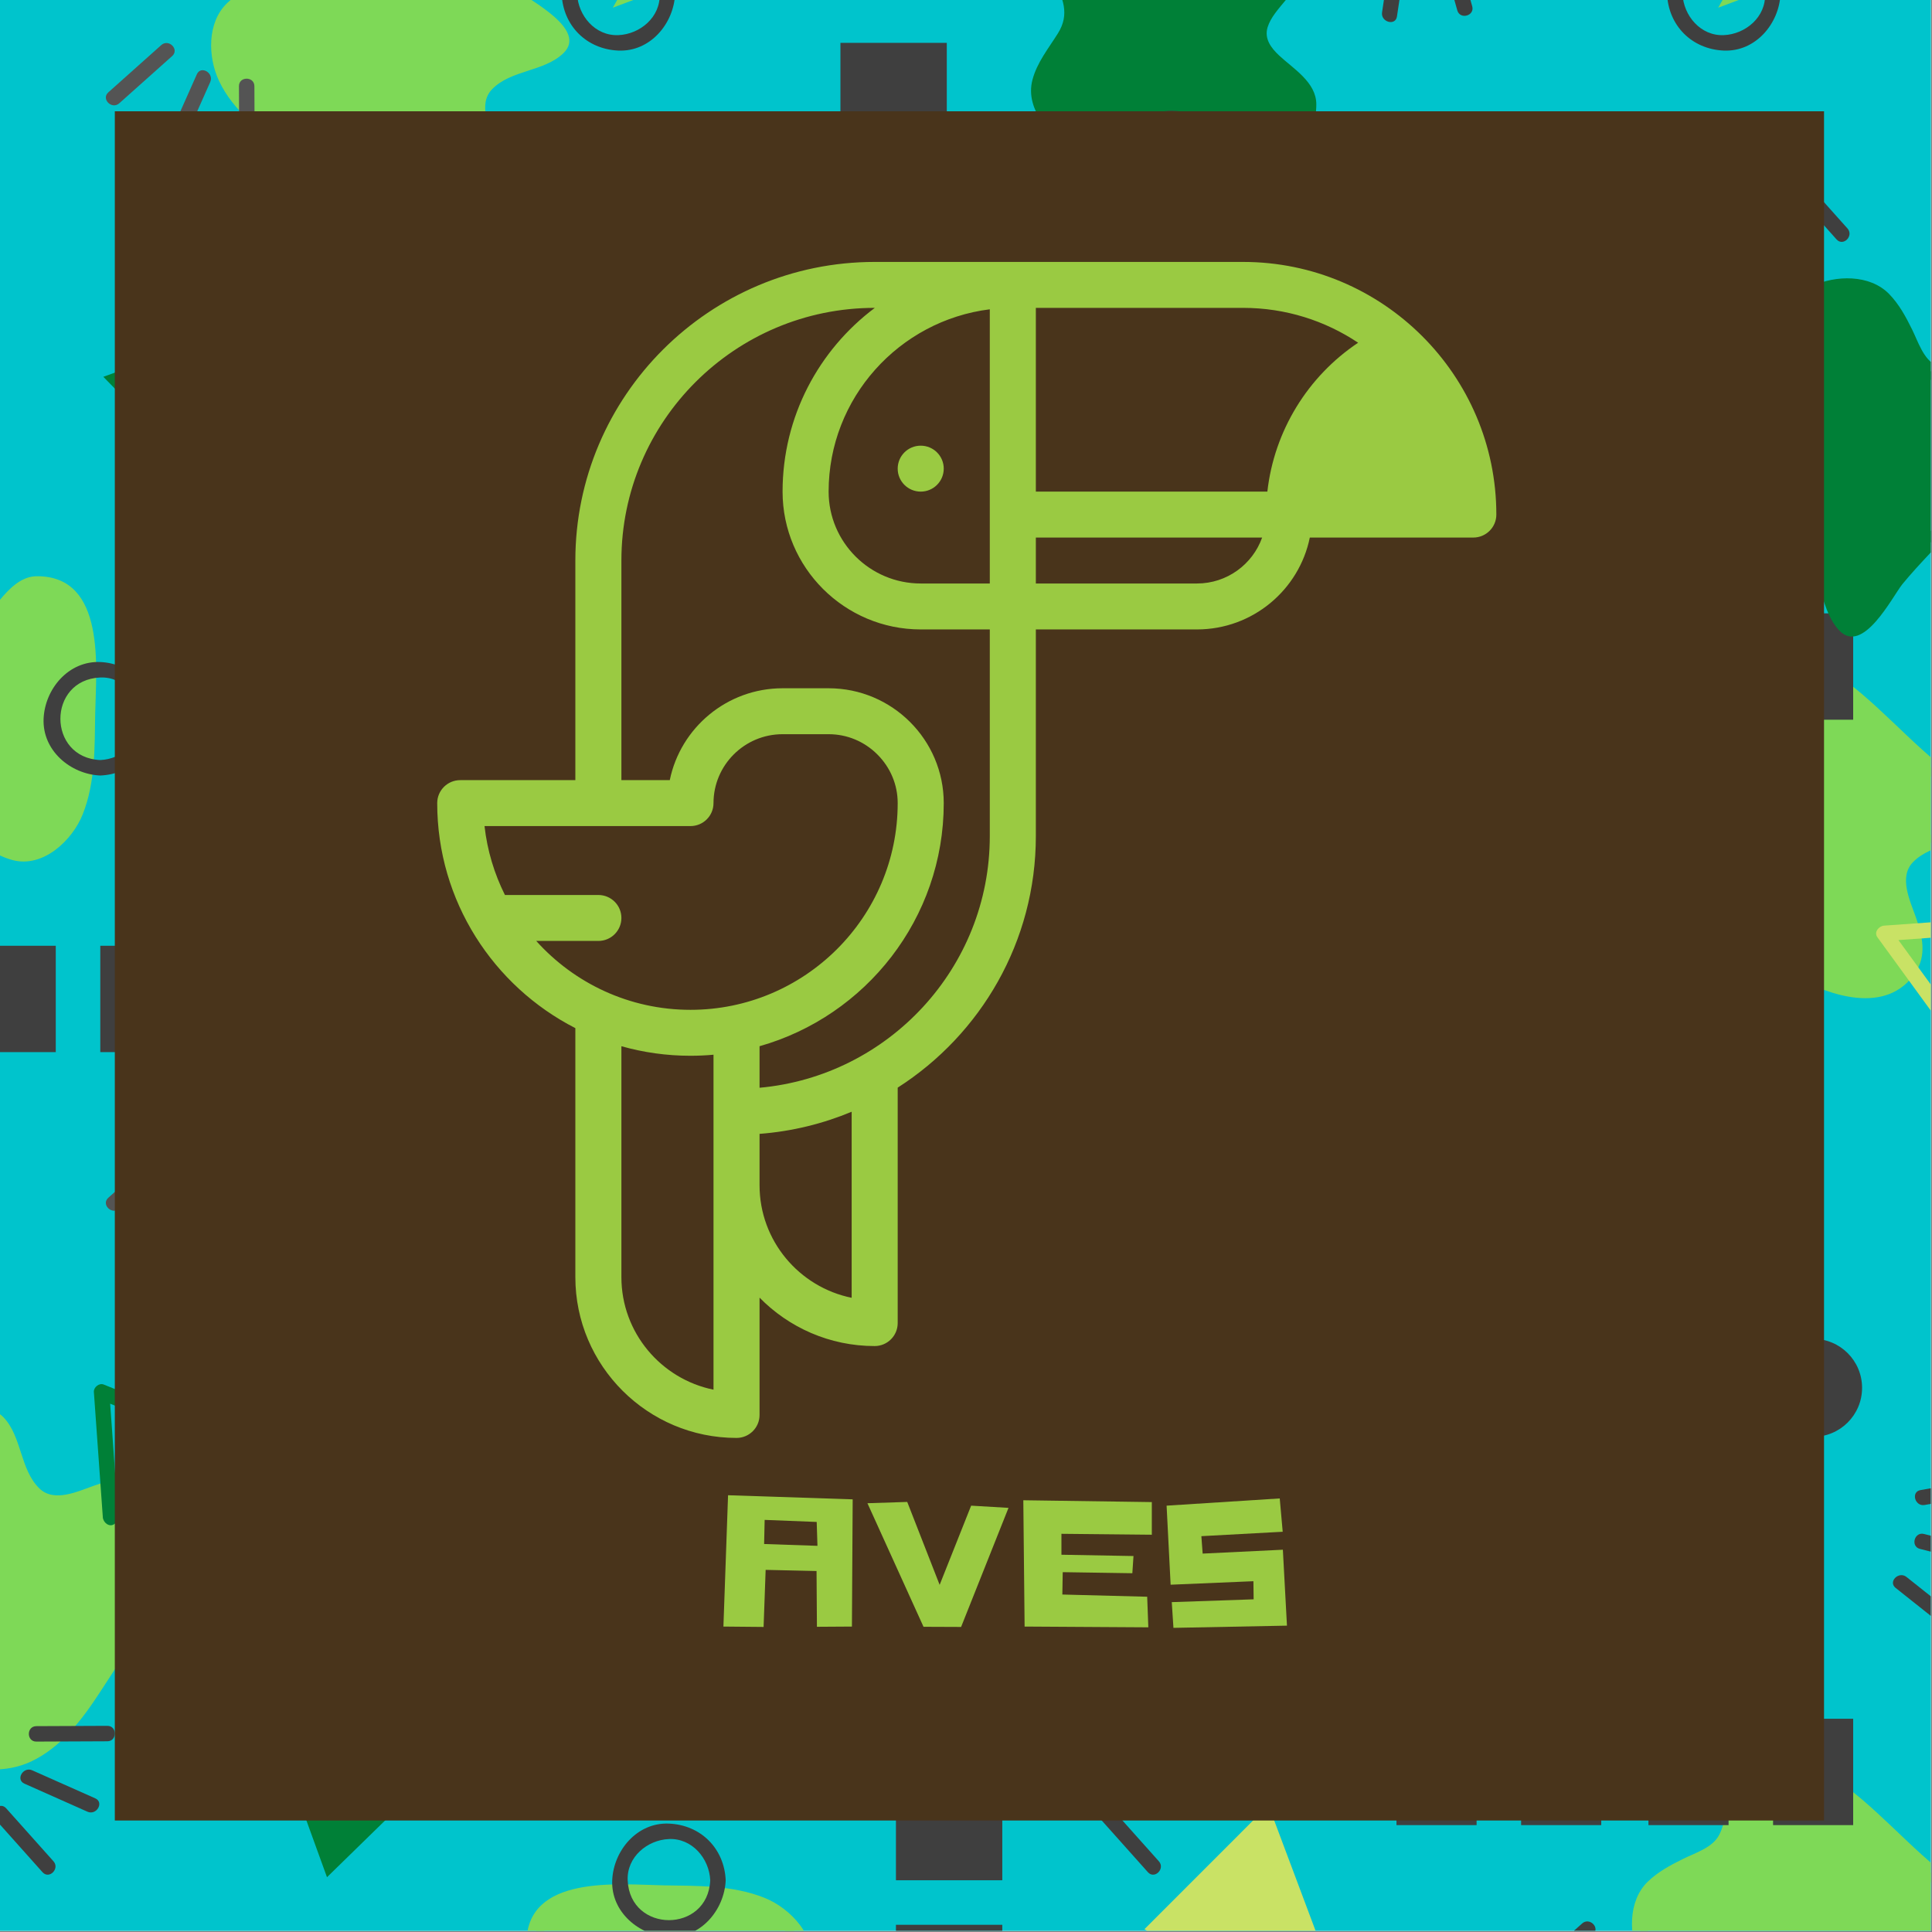 <svg xmlns="http://www.w3.org/2000/svg" xmlns:xlink="http://www.w3.org/1999/xlink" width="529" zoomAndPan="magnify" viewBox="0 0 396.75 396.75" height="529" preserveAspectRatio="xMidYMid meet" version="1.0"><rect x="0" y="0" width="396.75" height="396.75" fill="#808080" stroke="none"/><defs><g/><clipPath id="id1"><path d="M 0 0 L 396.5 0 L 396.5 396.5 L 0 396.5 Z M 0 0 " clip-rule="nonzero"/></clipPath><clipPath id="id2"><path d="M 19 284.234 L 47 284.234 L 47 314 L 19 314 Z M 19 284.234 " clip-rule="nonzero"/></clipPath><clipPath id="id3"><path d="M 109 388 L 166 388 L 166 396.5 L 109 396.5 Z M 109 388 " clip-rule="nonzero"/></clipPath><clipPath id="id4"><path d="M 108 386 L 167 386 L 167 396.5 L 108 396.5 Z M 108 386 " clip-rule="nonzero"/></clipPath><clipPath id="id5"><path d="M 183 395 L 206 395 L 206 396.5 L 183 396.5 Z M 183 395 " clip-rule="nonzero"/></clipPath><clipPath id="id6"><path d="M 125 374 L 150 374 L 150 396.5 L 125 396.5 Z M 125 374 " clip-rule="nonzero"/></clipPath><clipPath id="id7"><path d="M 246 284.234 L 273.777 284.234 L 273.777 314 L 246 314 Z M 246 284.234 " clip-rule="nonzero"/></clipPath><clipPath id="id8"><path d="M 336 134 L 396.5 134 L 396.5 204 L 336 204 Z M 336 134 " clip-rule="nonzero"/></clipPath><clipPath id="id9"><path d="M 335 133 L 396.5 133 L 396.5 205 L 335 205 Z M 335 133 " clip-rule="nonzero"/></clipPath><clipPath id="id10"><path d="M 235.012 143 L 280 143 L 280 195 L 235.012 195 Z M 235.012 143 " clip-rule="nonzero"/></clipPath><clipPath id="id11"><path d="M 385 188 L 396.5 188 L 396.5 216 L 385 216 Z M 385 188 " clip-rule="nonzero"/></clipPath><clipPath id="id12"><path d="M 364 125.496 L 381 125.496 L 381 148 L 364 148 Z M 364 125.496 " clip-rule="nonzero"/></clipPath><clipPath id="id13"><path d="M 338 125.496 L 355 125.496 L 355 148 L 338 148 Z M 338 125.496 " clip-rule="nonzero"/></clipPath><clipPath id="id14"><path d="M 312 125.496 L 329 125.496 L 329 148 L 312 148 Z M 312 125.496 " clip-rule="nonzero"/></clipPath><clipPath id="id15"><path d="M 286 125.496 L 304 125.496 L 304 148 L 286 148 Z M 286 125.496 " clip-rule="nonzero"/></clipPath><clipPath id="id16"><path d="M 336 361 L 396.5 361 L 396.5 396.5 L 336 396.5 Z M 336 361 " clip-rule="nonzero"/></clipPath><clipPath id="id17"><path d="M 335 360 L 396.5 360 L 396.5 396.5 L 335 396.5 Z M 335 360 " clip-rule="nonzero"/></clipPath><clipPath id="id18"><path d="M 393 314 L 396.5 314 L 396.5 322 L 393 322 Z M 393 314 " clip-rule="nonzero"/></clipPath><clipPath id="id19"><path d="M 393 303 L 396.5 303 L 396.5 310 L 393 310 Z M 393 303 " clip-rule="nonzero"/></clipPath><clipPath id="id20"><path d="M 388 323 L 396.5 323 L 396.5 336 L 388 336 Z M 388 323 " clip-rule="nonzero"/></clipPath><clipPath id="id21"><path d="M 313 394 L 328 394 L 328 396.5 L 313 396.5 Z M 313 394 " clip-rule="nonzero"/></clipPath><clipPath id="id22"><path d="M 235.012 256 L 252 256 L 252 279 L 235.012 279 Z M 235.012 256 " clip-rule="nonzero"/></clipPath><clipPath id="id23"><path d="M 235.012 370 L 280 370 L 280 396.5 L 235.012 396.5 Z M 235.012 370 " clip-rule="nonzero"/></clipPath><clipPath id="id24"><path d="M 93 29 L 122.484 29 L 122.484 57 L 93 57 Z M 93 29 " clip-rule="nonzero"/></clipPath><clipPath id="id25"><path d="M 93 256 L 122.484 256 L 122.484 284 L 93 284 Z M 93 256 " clip-rule="nonzero"/></clipPath><clipPath id="id26"><path d="M 343 58 L 396.5 58 L 396.5 130 L 343 130 Z M 343 58 " clip-rule="nonzero"/></clipPath><clipPath id="id27"><path d="M 342 57 L 396.5 57 L 396.5 131 L 342 131 Z M 342 57 " clip-rule="nonzero"/></clipPath><clipPath id="id28"><path d="M 352 0 L 396.5 0 L 396.5 2 L 352 2 Z M 352 0 " clip-rule="nonzero"/></clipPath><clipPath id="id29"><path d="M 332 107 L 360 107 L 360 136.285 L 332 136.285 Z M 332 107 " clip-rule="nonzero"/></clipPath><clipPath id="id30"><path d="M 105 107 L 133 107 L 133 136.285 L 105 136.285 Z M 105 107 " clip-rule="nonzero"/></clipPath><clipPath id="id31"><path d="M 23.578 22.855 L 374.578 22.855 L 374.578 373.855 L 23.578 373.855 Z M 23.578 22.855 " clip-rule="nonzero"/></clipPath><clipPath id="id32"><path d="M 89.816 53.789 L 307.285 53.789 L 307.285 295.289 L 89.816 295.289 Z M 89.816 53.789 " clip-rule="nonzero"/></clipPath></defs><g clip-path="url(#id1)"><path fill="#ffffff" d="M 0 0 L 396.75 0 L 396.75 404.25 L 0 404.25 Z M 0 0 " fill-opacity="1" fill-rule="nonzero"/><path fill="#00c4cc" d="M 0 0 L 396.75 0 L 396.75 396.75 L 0 396.75 Z M 0 0 " fill-opacity="1" fill-rule="nonzero"/><path fill="#ffffff" d="M 0 0 L 396.75 0 L 396.75 396.75 L 0 396.75 Z M 0 0 " fill-opacity="1" fill-rule="nonzero"/><path fill="#00c4cc" d="M 0 0 L 396.75 0 L 396.75 396.75 L 0 396.75 Z M 0 0 " fill-opacity="1" fill-rule="nonzero"/></g><path fill="#7ed957" d="M -11.098 301.641 C -17.098 309.039 -39.445 328.137 -33.059 338.664 C -30.793 343.023 -27.586 341.73 -23.547 342.406 C -18.102 343.645 -16.406 344.422 -13.98 349.809 C -10.125 357.59 -7.918 363.27 2.539 361.359 C 12.695 359.227 19.324 346.387 24.336 338.258 C 28.992 331.23 38.047 318.789 33.012 310.148 C 26.836 299.324 18.27 309.852 10.188 308.508 C 1.082 307.324 2.832 281.883 -6.574 295.422 C -7.004 296.016 -7.219 296.309 -7.434 296.609 C -7.434 296.609 -9.258 299.371 -11.098 301.641 " fill-opacity="1" fill-rule="nonzero"/><path fill="#7ed957" d="M -12.223 300.523 C -19.379 309.211 -28.473 316.402 -33.637 326.621 C -35.664 330.633 -36.738 335.348 -34.43 339.461 C -31.117 345.355 -24.355 342.734 -19.129 345.473 C -16.535 346.828 -15.477 350.355 -14.27 352.805 C -12.977 355.43 -11.598 358.012 -9.543 360.129 C -5.555 364.23 1.492 364.027 6.355 361.754 C 12.605 358.816 16.887 353.09 20.566 347.453 C 24.285 341.758 28.062 335.941 31.445 330.047 C 35.559 322.859 39.504 311.031 30.848 305.215 C 27.203 302.766 23.242 303.715 19.367 305.074 C 16.02 306.246 11.125 308.613 8.094 305.664 C 4.082 301.773 4.535 295.035 0.703 291.031 C -4.133 285.984 -10.121 297.863 -12.223 300.523 C -13.473 302.109 -11.246 304.367 -9.977 302.766 C -9.02 301.555 -3.098 291.648 -1.332 293.492 C 1.117 296.047 1.777 300.938 3.281 304.086 C 5.145 307.988 7.957 310.332 12.402 310.191 C 18.801 309.988 26.137 303.098 31.07 310.023 C 35.824 316.691 30.516 325.633 26.879 331.5 C 23.293 337.285 19.742 343.203 15.848 348.777 C 11.508 354.984 5.27 361.168 -2.977 360.027 C -9.445 359.125 -11.266 350.887 -14.086 346.172 C -16.668 341.859 -21.93 340.777 -26.598 340.555 C -33.742 340.215 -33.207 333.078 -30.895 328.223 C -26.113 318.188 -16.91 311.18 -9.977 302.766 C -8.688 301.199 -10.918 298.941 -12.223 300.523 " fill-opacity="1" fill-rule="nonzero"/><path fill="#3f3f3f" d="M 19.566 369.305 C 15.25 367.391 10.93 365.469 6.617 363.547 C 4.766 362.723 3.148 365.457 5.016 366.285 C 9.328 368.203 13.648 370.125 17.961 372.047 C 19.816 372.871 21.43 370.137 19.566 369.305 " fill-opacity="1" fill-rule="nonzero"/><path fill="#3f3f3f" d="M 22.043 354.414 C 17.184 354.438 12.324 354.457 7.465 354.477 C 5.414 354.488 5.414 357.66 7.465 357.648 C 12.324 357.629 17.184 357.609 22.043 357.586 C 24.086 357.578 24.086 354.406 22.043 354.414 " fill-opacity="1" fill-rule="nonzero"/><path fill="#3f3f3f" d="M 10.98 382.227 C 7.742 378.605 4.508 374.977 1.273 371.355 C -0.094 369.824 -2.332 372.078 -0.973 373.602 C 2.262 377.223 5.5 380.844 8.734 384.473 C 10.098 386 12.336 383.746 10.98 382.227 " fill-opacity="1" fill-rule="nonzero"/><g clip-path="url(#id2)"><path fill="#008037" d="M 45.242 293.961 C 37.258 290.75 29.273 287.535 21.289 284.32 C 20.359 283.949 19.207 284.895 19.277 285.852 C 19.891 294.43 20.508 303.008 21.117 311.59 C 21.191 312.668 22.457 313.727 23.504 312.961 C 30.879 307.594 38.25 302.227 45.625 296.859 C 47.254 295.668 45.68 292.918 44.02 294.121 C 36.648 299.488 29.281 304.855 21.902 310.223 C 22.695 310.676 23.496 311.133 24.289 311.59 C 23.68 303.008 23.066 294.43 22.449 285.852 C 21.785 286.359 21.109 286.867 20.441 287.379 C 28.43 290.594 36.414 293.805 44.398 297.02 C 46.297 297.785 47.117 294.715 45.242 293.961 " fill-opacity="1" fill-rule="nonzero"/></g><g clip-path="url(#id3)"><path fill="#7ed957" d="M 123.688 430.465 C 131.711 431.711 155.336 439.98 160.363 430.777 C 162.609 427.25 160.281 425.441 159.047 422.184 C 157.633 417.648 157.48 416.07 160.414 411.977 C 164.496 405.812 167.738 401.762 161.855 394.887 C 155.938 388.328 143.645 388.941 135.504 388.734 C 128.34 388.312 115.301 386.977 111.086 394.379 C 105.75 403.547 117.172 405.352 119.645 411.871 C 122.664 419.074 103.172 428.672 117.172 429.793 C 117.789 429.863 118.102 429.891 118.41 429.926 C 118.41 429.926 121.23 430.078 123.688 430.465 " fill-opacity="1" fill-rule="nonzero"/></g><g clip-path="url(#id4)"><path fill="#7ed957" d="M 123.266 431.996 C 133.766 433.727 145.078 438.77 155.812 435.934 C 160.586 434.664 164.48 429.703 162.059 424.801 C 160.141 420.902 158.691 417.621 161.16 413.676 C 163.105 410.57 165.445 407.727 166.398 404.121 C 168.051 397.867 162.363 391.871 157 389.734 C 150.441 387.117 143.203 387.285 136.262 387.168 C 127.043 387 108.102 384.863 108.102 399.09 C 108.102 403.625 112.82 406.398 115.734 409.109 C 117.41 410.684 118.816 412.555 118.113 414.902 C 117.496 416.938 115.82 418.75 114.508 420.355 C 112.809 422.426 109.441 425.613 110.77 428.594 C 112.445 432.375 120.012 431.531 123.266 431.996 C 125.266 432.273 126.129 429.223 124.113 428.938 C 121.254 428.531 118.336 428.488 115.492 427.992 C 113.074 427.566 113.586 426.77 114.773 425.07 C 117.137 421.699 120.844 418.719 121.465 414.426 C 122.168 409.617 117.352 406.359 114.223 403.605 C 112.133 401.773 110.781 399.852 111.594 397.004 C 112.66 393.301 116.113 391.535 119.559 390.668 C 125.73 389.113 132.363 390.285 138.629 390.375 C 145.789 390.469 154.555 390.281 160.18 395.43 C 168.387 402.945 158.242 408.75 156.617 416.152 C 155.988 419 157.27 422.285 158.504 424.789 C 159.621 427.055 160.16 428.754 158.352 430.91 C 157.488 431.945 156.211 432.484 154.969 432.871 C 149.75 434.5 143.477 433.125 138.285 432.082 C 133.543 431.137 128.887 429.723 124.113 428.938 C 122.113 428.609 121.254 431.664 123.266 431.996 " fill-opacity="1" fill-rule="nonzero"/></g><path fill="#7ed957" d="M 215.902 301.641 C 209.906 309.039 187.562 328.137 193.945 338.664 C 196.207 343.023 199.418 341.73 203.457 342.406 C 208.902 343.645 210.598 344.422 213.02 349.809 C 216.875 357.59 219.082 363.27 229.539 361.359 C 239.699 359.227 246.32 346.387 251.336 338.258 C 256 331.23 265.051 318.789 260.012 310.148 C 253.844 299.324 245.273 309.852 237.191 308.508 C 228.082 307.324 229.836 281.883 220.43 295.422 C 219.996 296.016 219.781 296.309 219.566 296.609 C 219.566 296.609 217.742 299.371 215.902 301.641 " fill-opacity="1" fill-rule="nonzero"/><path fill="#7ed957" d="M 214.781 300.523 C 207.625 309.211 198.531 316.402 193.371 326.621 C 191.34 330.633 190.266 335.348 192.574 339.461 C 195.883 345.355 202.648 342.734 207.875 345.473 C 210.469 346.828 211.523 350.355 212.734 352.805 C 214.031 355.43 215.406 358.012 217.457 360.129 C 221.449 364.23 228.496 364.027 233.352 361.754 C 239.605 358.816 243.883 353.09 247.566 347.453 C 251.285 341.758 255.066 335.941 258.445 330.047 C 262.562 322.859 266.504 311.031 257.855 305.215 C 254.211 302.766 250.242 303.715 246.371 305.074 C 243.02 306.246 238.125 308.613 235.098 305.664 C 231.078 301.773 231.543 295.035 227.703 291.031 C 222.867 285.984 216.879 297.863 214.781 300.523 C 213.527 302.109 215.758 304.367 217.027 302.766 C 217.984 301.555 223.906 291.648 225.672 293.492 C 228.117 296.047 228.781 300.938 230.281 304.086 C 232.145 307.988 234.965 310.332 239.406 310.191 C 245.801 309.988 253.137 303.098 258.074 310.023 C 262.824 316.691 257.516 325.633 253.879 331.5 C 250.301 337.285 246.746 343.203 242.848 348.777 C 238.512 354.984 232.273 361.168 224.027 360.027 C 217.555 359.125 215.738 350.887 212.914 346.172 C 210.336 341.859 205.074 340.777 200.402 340.555 C 193.262 340.215 193.793 333.078 196.105 328.223 C 200.887 318.188 210.094 311.18 217.027 302.766 C 218.316 301.199 216.082 298.941 214.781 300.523 " fill-opacity="1" fill-rule="nonzero"/><path fill="#3f3f3f" d="M 149.52 289.656 C 148.367 294.23 147.203 298.809 146.043 303.383 C 145.535 305.367 148.602 306.207 149.102 304.227 L 152.586 290.496 C 153.09 288.516 150.027 287.672 149.52 289.656 " fill-opacity="1" fill-rule="nonzero"/><path fill="#3f3f3f" d="M 134.488 289.758 C 135.34 294.543 136.184 299.324 137.027 304.105 C 137.383 306.117 140.445 305.266 140.09 303.266 C 139.242 298.484 138.398 293.699 137.555 288.918 C 137.199 286.906 134.141 287.762 134.488 289.758 " fill-opacity="1" fill-rule="nonzero"/><path fill="#3f3f3f" d="M 163.941 295.578 C 160.914 299.379 157.895 303.18 154.871 306.98 C 153.609 308.562 155.836 310.824 157.113 309.223 C 160.141 305.422 163.16 301.621 166.184 297.82 C 167.445 296.234 165.219 293.977 163.941 295.578 " fill-opacity="1" fill-rule="nonzero"/><path fill="#3f3f3f" d="M 246.566 369.305 C 242.25 367.391 237.934 365.469 233.617 363.547 C 231.766 362.723 230.152 365.457 232.02 366.285 C 236.336 368.203 240.652 370.125 244.961 372.047 C 246.816 372.871 248.434 370.137 246.566 369.305 " fill-opacity="1" fill-rule="nonzero"/><path fill="#3f3f3f" d="M 249.043 354.414 C 244.18 354.438 239.324 354.457 234.465 354.477 C 232.418 354.488 232.414 357.66 234.465 357.648 C 239.324 357.629 244.18 357.609 249.043 357.586 C 251.094 357.578 251.094 354.406 249.043 354.414 " fill-opacity="1" fill-rule="nonzero"/><path fill="#3f3f3f" d="M 237.98 382.227 C 234.75 378.605 231.504 374.977 228.273 371.355 C 226.902 369.824 224.668 372.078 226.027 373.602 C 229.266 377.223 232.5 380.844 235.734 384.473 C 237.105 386 239.34 383.746 237.98 382.227 " fill-opacity="1" fill-rule="nonzero"/><path fill="#3f3f3f" d="M 126.094 326.16 C 126.094 331.711 121.586 336.215 116.031 336.215 C 110.473 336.215 105.969 331.711 105.969 326.16 C 105.969 320.609 110.473 316.105 116.031 316.105 C 121.586 316.105 126.094 320.609 126.094 326.16 " fill-opacity="1" fill-rule="nonzero"/><path fill="#3f3f3f" d="M 183.988 334.383 L 205.828 334.383 L 205.828 317.934 L 183.988 317.934 Z M 183.988 334.383 " fill-opacity="1" fill-rule="nonzero"/><path fill="#3f3f3f" d="M 183.988 359.977 L 205.828 359.977 L 205.828 343.523 L 183.988 343.523 Z M 183.988 359.977 " fill-opacity="1" fill-rule="nonzero"/><path fill="#3f3f3f" d="M 183.988 386.125 L 205.828 386.125 L 205.828 369.676 L 183.988 369.676 Z M 183.988 386.125 " fill-opacity="1" fill-rule="nonzero"/><g clip-path="url(#id5)"><path fill="#3f3f3f" d="M 183.988 411.719 L 205.828 411.719 L 205.828 395.266 L 183.988 395.266 Z M 183.988 411.719 " fill-opacity="1" fill-rule="nonzero"/></g><g clip-path="url(#id6)"><path fill="#3f3f3f" d="M 145.852 386.125 C 145.383 397.047 129.359 397.047 128.898 386.125 C 128.695 381.363 132.91 377.848 137.371 377.66 C 142.137 377.457 145.656 381.668 145.852 386.125 C 145.934 388.16 149.109 388.176 149.027 386.125 C 148.746 379.594 143.91 374.762 137.371 374.488 C 130.84 374.207 125.984 380.012 125.723 386.125 C 125.445 392.652 131.254 397.504 137.371 397.766 C 143.902 398.043 148.758 392.238 149.027 386.125 C 149.109 384.082 145.934 384.09 145.852 386.125 " fill-opacity="1" fill-rule="nonzero"/></g><path fill="#008037" d="M 92.934 360.324 L 48.645 334.461 L 67.148 385.5 L 92.934 360.324 " fill-opacity="1" fill-rule="nonzero"/><g clip-path="url(#id7)"><path fill="#008037" d="M 272.242 293.961 C 264.258 290.75 256.273 287.535 248.289 284.32 C 247.363 283.949 246.211 284.895 246.281 285.852 C 246.891 294.43 247.508 303.008 248.125 311.59 C 248.199 312.668 249.457 313.727 250.512 312.961 C 257.879 307.594 265.254 302.227 272.625 296.859 C 274.262 295.668 272.684 292.918 271.023 294.121 C 263.648 299.488 256.281 304.855 248.902 310.223 C 249.703 310.676 250.496 311.133 251.297 311.59 C 250.68 303.008 250.066 294.43 249.457 285.852 C 248.785 286.359 248.109 286.867 247.445 287.379 C 255.43 290.594 263.414 293.805 271.406 297.02 C 273.305 297.785 274.121 294.715 272.242 293.961 " fill-opacity="1" fill-rule="nonzero"/></g><path fill="#008037" d="M 140.41 334.273 C 132.426 331.059 124.434 327.844 116.449 324.629 C 115.523 324.258 114.375 325.203 114.445 326.16 C 115.055 334.742 115.668 343.32 116.285 351.902 C 116.359 352.98 117.617 354.035 118.672 353.273 C 126.047 347.906 133.418 342.539 140.785 337.172 C 142.426 335.98 140.844 333.227 139.188 334.434 C 131.816 339.797 124.441 345.164 117.07 350.531 C 117.867 350.988 118.66 351.445 119.457 351.902 C 118.844 343.32 118.227 334.742 117.617 326.16 C 116.945 326.668 116.277 327.18 115.605 327.688 C 123.598 330.902 131.582 334.117 139.566 337.332 C 141.465 338.098 142.285 335.027 140.41 334.273 " fill-opacity="1" fill-rule="nonzero"/><g clip-path="url(#id8)"><path fill="#7ed957" d="M 396.855 157.871 C 389.457 151.875 370.359 129.527 359.832 135.914 C 355.473 138.176 356.766 141.383 356.094 145.426 C 354.855 150.867 354.074 152.566 348.688 154.992 C 340.906 158.844 335.23 161.055 337.137 171.508 C 339.27 181.664 352.113 188.293 360.238 193.305 C 367.266 197.965 379.707 207.016 388.352 201.984 C 399.172 195.809 388.645 187.242 389.988 179.16 C 391.176 170.051 416.617 171.801 403.074 162.398 C 402.48 161.969 402.188 161.754 401.891 161.535 C 401.891 161.535 399.125 159.711 396.855 157.871 " fill-opacity="1" fill-rule="nonzero"/></g><g clip-path="url(#id9)"><path fill="#7ed957" d="M 397.977 156.75 C 389.285 149.594 382.098 140.5 371.875 135.336 C 367.863 133.309 363.152 132.23 359.035 134.543 C 353.141 137.852 355.762 144.617 353.023 149.84 C 351.668 152.434 348.141 153.496 345.695 154.699 C 343.066 155.996 340.488 157.375 338.367 159.426 C 334.266 163.418 334.469 170.465 336.746 175.324 C 339.68 181.578 345.41 185.855 351.047 189.535 C 356.738 193.254 362.555 197.031 368.449 200.414 C 375.637 204.527 387.465 208.477 393.281 199.816 C 395.734 196.176 394.785 192.215 393.426 188.336 C 392.25 184.992 389.887 180.098 392.832 177.062 C 396.723 173.051 403.465 173.508 407.465 169.672 C 412.512 164.836 400.633 158.848 397.977 156.75 C 396.391 155.496 394.129 157.727 395.734 158.992 C 396.941 159.949 406.848 165.875 405.004 167.641 C 402.449 170.086 397.562 170.746 394.41 172.254 C 390.512 174.117 388.164 176.93 388.305 181.375 C 388.512 187.77 395.398 195.109 388.473 200.039 C 381.809 204.793 372.863 199.488 366.996 195.852 C 361.215 192.266 355.293 188.715 349.723 184.816 C 343.512 180.48 337.328 174.238 338.469 165.996 C 339.371 159.523 347.609 157.703 352.324 154.883 C 356.637 152.305 357.719 147.039 357.941 142.371 C 358.281 135.227 365.422 135.766 370.273 138.074 C 380.309 142.855 387.316 152.059 395.734 158.992 C 397.297 160.285 399.555 158.051 397.977 156.75 " fill-opacity="1" fill-rule="nonzero"/></g><path fill="#3f3f3f" d="M 329.191 188.535 C 331.105 184.219 333.027 179.902 334.949 175.59 C 335.773 173.738 333.039 172.121 332.211 173.988 C 330.293 178.301 328.371 182.617 326.449 186.934 C 325.625 188.785 328.359 190.398 329.191 188.535 " fill-opacity="1" fill-rule="nonzero"/><path fill="#3f3f3f" d="M 344.082 191.016 C 344.059 186.152 344.039 181.293 344.02 176.434 C 344.008 174.387 340.836 174.387 340.848 176.434 C 340.867 181.293 340.887 186.152 340.91 191.016 C 340.918 193.059 344.09 193.059 344.082 191.016 " fill-opacity="1" fill-rule="nonzero"/><path fill="#3f3f3f" d="M 316.273 179.949 C 319.895 176.715 323.52 173.477 327.141 170.242 C 328.672 168.875 326.418 166.641 324.898 167.996 C 321.277 171.234 317.652 174.469 314.027 177.707 C 312.496 179.07 314.75 181.309 316.273 179.949 " fill-opacity="1" fill-rule="nonzero"/><g clip-path="url(#id10)"><path fill="#c9e265" d="M 235.012 169.18 L 279.562 194.551 L 260.484 143.691 L 235.012 169.18 " fill-opacity="1" fill-rule="nonzero"/></g><g clip-path="url(#id11)"><path fill="#c9e265" d="M 404.535 214.215 C 407.75 206.23 410.961 198.246 414.18 190.258 C 414.551 189.328 413.602 188.18 412.648 188.25 C 404.066 188.859 395.488 189.477 386.906 190.086 C 385.832 190.164 384.77 191.426 385.539 192.473 C 390.906 199.852 396.27 207.219 401.637 214.594 C 402.828 216.227 405.582 214.652 404.375 212.988 C 399.008 205.621 393.641 198.25 388.273 190.875 C 387.82 191.668 387.363 192.469 386.906 193.262 C 395.488 192.652 404.066 192.035 412.648 191.422 C 412.141 190.754 411.629 190.082 411.117 189.414 C 407.906 197.398 404.691 205.387 401.477 213.371 C 400.715 215.27 403.781 216.086 404.535 214.215 " fill-opacity="1" fill-rule="nonzero"/></g><path fill="#3f3f3f" d="M 276.727 201.875 C 265.805 201.41 265.805 185.391 276.727 184.926 C 281.484 184.723 285.004 188.938 285.195 193.402 C 285.398 198.16 281.184 201.684 276.727 201.875 C 274.691 201.957 274.684 205.137 276.727 205.047 C 283.258 204.77 288.086 199.938 288.363 193.402 C 288.645 186.871 282.84 182.012 276.727 181.754 C 270.199 181.477 265.348 187.277 265.09 193.402 C 264.809 199.934 270.613 204.789 276.727 205.047 C 278.773 205.137 278.762 201.957 276.727 201.875 " fill-opacity="1" fill-rule="nonzero"/><g clip-path="url(#id12)"><path fill="#3f3f3f" d="M 364.113 125.957 L 364.113 147.801 L 380.562 147.801 L 380.562 125.957 Z M 364.113 125.957 " fill-opacity="1" fill-rule="nonzero"/></g><g clip-path="url(#id13)"><path fill="#3f3f3f" d="M 338.52 125.957 L 338.52 147.801 L 354.973 147.801 L 354.973 125.957 Z M 338.52 125.957 " fill-opacity="1" fill-rule="nonzero"/></g><g clip-path="url(#id14)"><path fill="#3f3f3f" d="M 312.371 125.957 L 312.371 147.801 L 328.824 147.801 L 328.824 125.957 Z M 312.371 125.957 " fill-opacity="1" fill-rule="nonzero"/></g><g clip-path="url(#id15)"><path fill="#3f3f3f" d="M 286.777 125.957 L 286.777 147.801 L 303.23 147.801 L 303.23 125.957 Z M 286.777 125.957 " fill-opacity="1" fill-rule="nonzero"/></g><path fill="#7ed957" d="M 268.031 292.656 C 266.789 300.68 258.516 324.305 267.719 329.332 C 271.246 331.582 273.055 329.25 276.312 328.02 C 280.848 326.605 282.43 326.453 286.52 329.383 C 292.684 333.465 296.738 336.707 303.613 330.824 C 310.172 324.91 309.555 312.613 309.766 304.477 C 310.184 297.309 311.52 284.273 304.121 280.059 C 294.949 274.719 293.148 286.145 286.625 288.613 C 279.422 291.637 269.824 272.141 268.703 286.145 C 268.633 286.762 268.609 287.07 268.57 287.383 C 268.57 287.383 268.418 290.199 268.031 292.656 " fill-opacity="1" fill-rule="nonzero"/><path fill="#7ed957" d="M 266.504 292.238 C 264.77 302.738 259.73 314.047 262.562 324.781 C 263.832 329.555 268.793 333.453 273.695 331.027 C 277.594 329.109 280.875 327.664 284.82 330.133 C 287.926 332.074 290.77 334.418 294.379 335.371 C 300.633 337.02 306.625 331.332 308.762 325.969 C 311.383 319.41 311.211 312.176 311.332 305.23 C 311.496 296.016 313.633 277.074 299.406 277.074 C 294.871 277.074 292.102 281.789 289.387 284.703 C 287.812 286.379 285.941 287.789 283.594 287.086 C 281.559 286.469 279.746 284.793 278.141 283.48 C 276.074 281.777 272.883 278.414 269.902 279.738 C 266.121 281.414 266.965 288.98 266.504 292.238 C 266.223 294.238 269.273 295.102 269.559 293.082 C 269.965 290.227 270.012 287.305 270.504 284.461 C 270.93 282.043 271.73 282.559 273.43 283.746 C 276.797 286.105 279.777 289.812 284.07 290.434 C 288.879 291.141 292.137 286.324 294.891 283.191 C 296.723 281.105 298.645 279.754 301.492 280.566 C 305.199 281.633 306.961 285.086 307.828 288.531 C 309.383 294.699 308.211 301.336 308.121 307.598 C 308.027 314.758 308.215 323.523 303.066 329.148 C 295.551 337.355 289.746 327.215 282.348 325.59 C 279.5 324.961 276.211 326.242 273.707 327.473 C 271.441 328.59 269.742 329.129 267.586 327.32 C 266.555 326.457 266.016 325.184 265.629 323.938 C 263.996 318.719 265.375 312.449 266.414 307.258 C 267.359 302.516 268.773 297.855 269.559 293.082 C 269.891 291.082 266.832 290.227 266.504 292.238 " fill-opacity="1" fill-rule="nonzero"/><g clip-path="url(#id16)"><path fill="#7ed957" d="M 396.855 384.875 C 389.457 378.875 370.359 356.531 359.832 362.918 C 355.473 365.176 356.766 368.391 356.094 372.426 C 354.855 377.871 354.074 379.566 348.688 381.992 C 340.906 385.844 335.23 388.055 337.137 398.508 C 339.27 408.672 352.113 415.293 360.238 420.305 C 367.266 424.973 379.707 434.023 388.352 428.984 C 399.172 422.812 388.645 414.242 389.988 406.164 C 391.176 397.055 416.617 398.809 403.074 389.398 C 402.48 388.969 402.188 388.754 401.891 388.535 C 401.891 388.535 399.125 386.715 396.855 384.875 " fill-opacity="1" fill-rule="nonzero"/></g><g clip-path="url(#id17)"><path fill="#7ed957" d="M 397.977 383.75 C 389.285 376.598 382.098 367.5 371.875 362.34 C 367.863 360.309 363.152 359.234 359.035 361.547 C 353.141 364.855 355.762 371.621 353.023 376.844 C 351.668 379.441 348.141 380.496 345.695 381.707 C 343.066 383 340.488 384.379 338.367 386.43 C 334.266 390.422 334.469 397.469 336.746 402.324 C 339.68 408.574 345.41 412.855 351.047 416.535 C 356.738 420.254 362.555 424.039 368.449 427.414 C 375.637 431.535 387.465 435.477 393.281 426.824 C 395.734 423.18 394.785 419.215 393.426 415.344 C 392.25 411.992 389.887 407.098 392.832 404.07 C 396.723 400.051 403.465 400.516 407.465 396.676 C 412.512 391.836 400.633 385.852 397.977 383.75 C 396.391 382.5 394.129 384.727 395.734 385.996 C 396.941 386.957 406.848 392.879 405.004 394.645 C 402.449 397.086 397.562 397.754 394.41 399.25 C 390.512 401.117 388.164 403.938 388.305 408.379 C 388.512 414.77 395.398 422.109 388.473 427.047 C 381.809 431.793 372.863 426.488 366.996 422.852 C 361.215 419.27 355.293 415.715 349.723 411.82 C 343.512 407.484 337.328 401.246 338.469 393 C 339.371 386.523 347.609 384.707 352.324 381.883 C 356.637 379.309 357.719 374.047 357.941 369.375 C 358.281 362.23 365.422 362.766 370.273 365.074 C 380.309 369.855 387.316 379.066 395.734 385.996 C 397.297 387.285 399.555 385.051 397.977 383.75 " fill-opacity="1" fill-rule="nonzero"/></g><g clip-path="url(#id18)"><path fill="#3f3f3f" d="M 408.84 318.492 C 404.266 317.336 399.688 316.176 395.113 315.012 C 393.133 314.504 392.289 317.57 394.27 318.074 L 408 321.559 C 409.98 322.059 410.824 319 408.84 318.492 " fill-opacity="1" fill-rule="nonzero"/></g><g clip-path="url(#id19)"><path fill="#3f3f3f" d="M 408.738 303.461 C 403.953 304.312 399.172 305.156 394.391 306 C 392.379 306.355 393.234 309.414 395.23 309.059 C 400.016 308.215 404.797 307.371 409.578 306.527 C 411.59 306.172 410.738 303.113 408.738 303.461 " fill-opacity="1" fill-rule="nonzero"/></g><g clip-path="url(#id20)"><path fill="#3f3f3f" d="M 402.922 332.914 C 399.121 329.887 395.32 326.863 391.516 323.844 C 389.934 322.578 387.672 324.809 389.273 326.082 C 393.074 329.109 396.879 332.133 400.68 335.152 C 402.262 336.418 404.52 334.188 402.922 332.914 " fill-opacity="1" fill-rule="nonzero"/></g><path fill="#3f3f3f" d="M 279.262 245.062 C 274.723 246.344 270.176 247.629 265.633 248.902 C 263.668 249.457 264.504 252.523 266.477 251.965 C 271.02 250.688 275.566 249.406 280.105 248.121 C 282.074 247.57 281.242 244.512 279.262 245.062 " fill-opacity="1" fill-rule="nonzero"/><path fill="#3f3f3f" d="M 271.711 232.078 C 267.988 235.199 264.262 238.324 260.547 241.445 C 258.973 242.766 261.23 244.992 262.785 243.691 C 266.508 240.57 270.23 237.445 273.949 234.324 C 275.52 233.004 273.262 230.773 271.711 232.078 " fill-opacity="1" fill-rule="nonzero"/><path fill="#3f3f3f" d="M 281.355 260.512 C 276.555 259.789 271.754 259.066 266.953 258.348 C 264.953 258.043 264.094 261.105 266.109 261.41 C 270.91 262.125 275.711 262.848 280.512 263.574 C 282.516 263.871 283.375 260.812 281.355 260.512 " fill-opacity="1" fill-rule="nonzero"/><g clip-path="url(#id21)"><path fill="#3f3f3f" d="M 316.273 406.949 C 319.895 403.719 323.52 400.477 327.141 397.246 C 328.672 395.875 326.418 393.641 324.898 395 C 321.277 398.234 317.652 401.473 314.027 404.703 C 312.496 406.074 314.75 408.309 316.273 406.949 " fill-opacity="1" fill-rule="nonzero"/></g><path fill="#3f3f3f" d="M 372.336 295.062 C 366.785 295.062 362.285 290.555 362.285 285.004 C 362.285 279.441 366.785 274.941 372.336 274.941 C 377.891 274.941 382.391 279.441 382.391 285.004 C 382.391 290.555 377.891 295.062 372.336 295.062 " fill-opacity="1" fill-rule="nonzero"/><path fill="#3f3f3f" d="M 364.113 352.957 L 364.113 374.801 L 380.562 374.801 L 380.562 352.957 Z M 364.113 352.957 " fill-opacity="1" fill-rule="nonzero"/><path fill="#3f3f3f" d="M 338.52 352.957 L 338.52 374.801 L 354.973 374.801 L 354.973 352.957 Z M 338.52 352.957 " fill-opacity="1" fill-rule="nonzero"/><path fill="#3f3f3f" d="M 312.371 352.957 L 312.371 374.801 L 328.824 374.801 L 328.824 352.957 Z M 312.371 352.957 " fill-opacity="1" fill-rule="nonzero"/><path fill="#3f3f3f" d="M 286.777 352.957 L 286.777 374.801 L 303.23 374.801 L 303.23 352.957 Z M 286.777 352.957 " fill-opacity="1" fill-rule="nonzero"/><g clip-path="url(#id22)"><path fill="#3f3f3f" d="M 235.012 256.812 L 235.012 278.656 L 251.465 278.656 L 251.465 256.812 Z M 235.012 256.812 " fill-opacity="1" fill-rule="nonzero"/></g><path fill="#3f3f3f" d="M 312.371 314.824 C 301.449 314.352 301.449 298.332 312.371 297.867 C 317.133 297.664 320.648 301.879 320.84 306.344 C 321.043 311.109 316.828 314.625 312.371 314.824 C 310.336 314.906 310.324 318.078 312.371 317.996 C 318.902 317.719 323.738 312.879 324.008 306.344 C 324.289 299.812 318.484 294.953 312.371 294.695 C 305.844 294.414 300.992 300.223 300.734 306.344 C 300.453 312.875 306.258 317.73 312.371 317.996 C 314.414 318.078 314.406 314.906 312.371 314.824 " fill-opacity="1" fill-rule="nonzero"/><path fill="#c9e265" d="M 338.172 261.902 L 364.039 217.617 L 313 236.121 L 338.172 261.902 " fill-opacity="1" fill-rule="nonzero"/><path fill="#c9e265" d="M 258.543 312.031 L 249.625 324.535 L 265.348 320.41 L 258.543 312.031 " fill-opacity="1" fill-rule="nonzero"/><g clip-path="url(#id23)"><path fill="#c9e265" d="M 235.012 396.18 L 279.562 421.551 L 260.484 370.695 L 235.012 396.18 " fill-opacity="1" fill-rule="nonzero"/></g><path fill="#c9e265" d="M 364.223 309.383 C 367.441 301.398 370.652 293.406 373.867 285.422 C 374.238 284.496 373.293 283.344 372.336 283.414 C 363.754 284.023 355.176 284.641 346.594 285.258 C 345.516 285.332 344.465 286.59 345.227 287.645 C 350.59 295.02 355.957 302.387 361.324 309.758 C 362.516 311.395 365.273 309.816 364.066 308.156 C 358.699 300.789 353.332 293.414 347.965 286.043 C 347.508 286.836 347.051 287.629 346.594 288.43 C 355.176 287.812 363.754 287.199 372.336 286.59 C 371.828 285.918 371.316 285.25 370.809 284.578 C 367.598 292.566 364.379 300.555 361.168 308.539 C 360.402 310.438 363.469 311.254 364.223 309.383 " fill-opacity="1" fill-rule="nonzero"/><path fill="#7ed957" d="M 105.078 -0.867 C 97.68 -6.867 78.582 -29.215 68.055 -22.824 C 63.695 -20.562 64.988 -17.355 64.312 -13.316 C 63.074 -7.871 62.297 -6.176 56.91 -3.75 C 49.125 0.105 43.449 2.312 45.359 12.77 C 47.492 22.926 60.332 29.555 68.461 34.566 C 75.488 39.227 87.926 48.277 96.57 43.242 C 107.395 37.066 96.867 28.5 98.211 20.418 C 99.395 11.312 124.836 13.062 111.293 3.656 C 110.703 3.227 110.406 3.012 110.109 2.797 C 110.109 2.797 107.348 0.973 105.078 -0.867 " fill-opacity="1" fill-rule="nonzero"/><path fill="#7ed957" d="M 106.195 -1.992 C 97.508 -9.148 90.316 -18.242 80.098 -23.406 C 76.086 -25.434 71.371 -26.508 67.258 -24.199 C 61.363 -20.887 63.98 -14.121 61.246 -8.898 C 59.891 -6.305 56.363 -5.242 53.914 -4.039 C 51.289 -2.746 48.707 -1.367 46.59 0.688 C 42.488 4.676 42.688 11.723 44.965 16.586 C 47.902 22.836 53.629 27.117 59.266 30.797 C 64.961 34.516 70.777 38.293 76.672 41.676 C 83.859 45.789 95.688 49.734 101.504 41.078 C 103.953 37.434 103.004 33.473 101.645 29.598 C 100.473 26.25 98.105 21.355 101.055 18.324 C 104.945 14.312 111.684 14.77 115.688 10.934 C 120.734 6.098 108.855 0.109 106.195 -1.992 C 104.609 -3.242 102.352 -1.016 103.953 0.254 C 105.164 1.211 115.07 7.133 113.227 8.898 C 110.672 11.348 105.781 12.008 102.633 13.512 C 98.73 15.375 96.387 18.191 96.527 22.633 C 96.73 29.031 103.621 36.367 96.695 41.301 C 90.027 46.055 81.086 40.75 75.219 37.109 C 69.434 33.523 63.512 29.973 57.941 26.078 C 51.734 21.742 45.551 15.5 46.691 7.254 C 47.594 0.785 55.832 -1.035 60.547 -3.855 C 64.859 -6.438 65.941 -11.699 66.16 -16.367 C 66.504 -23.512 73.641 -22.977 78.496 -20.664 C 88.531 -15.883 95.539 -6.68 103.953 0.254 C 105.52 1.543 107.777 -0.688 106.195 -1.992 " fill-opacity="1" fill-rule="nonzero"/><path fill="#545454" d="M 37.414 29.797 C 39.328 25.48 41.25 21.164 43.172 16.848 C 43.996 14.996 41.262 13.379 40.43 15.246 C 38.516 19.562 36.594 23.879 34.672 28.191 C 33.848 30.047 36.582 31.66 37.414 29.797 " fill-opacity="1" fill-rule="nonzero"/><path fill="#545454" d="M 52.305 32.273 C 52.277 27.414 52.262 22.555 52.242 17.695 C 52.227 15.645 49.059 15.645 49.07 17.695 C 49.09 22.555 49.109 27.414 49.133 32.273 C 49.141 34.316 52.312 34.316 52.305 32.273 " fill-opacity="1" fill-rule="nonzero"/><path fill="#545454" d="M 24.492 21.211 C 28.113 17.973 31.742 14.738 35.363 11.504 C 36.891 10.137 34.641 7.898 33.117 9.258 C 29.496 12.492 25.875 15.73 22.246 18.965 C 20.719 20.328 22.969 22.566 24.492 21.211 " fill-opacity="1" fill-rule="nonzero"/><g clip-path="url(#id24)"><path fill="#008037" d="M 112.758 55.473 C 115.969 47.488 119.184 39.504 122.398 31.52 C 122.77 30.59 121.824 29.438 120.867 29.508 C 112.289 30.121 103.707 30.738 95.125 31.348 C 94.051 31.422 92.992 32.688 93.758 33.734 C 99.125 41.109 104.492 48.48 109.859 55.855 C 111.051 57.488 113.801 55.914 112.598 54.25 C 107.23 46.879 101.863 39.512 96.496 32.133 C 96.043 32.93 95.586 33.727 95.125 34.52 C 103.707 33.91 112.289 33.297 120.867 32.68 C 120.359 32.016 119.852 31.34 119.34 30.676 C 116.125 38.66 112.914 46.645 109.699 54.629 C 108.934 56.527 112.004 57.348 112.758 55.473 " fill-opacity="1" fill-rule="nonzero"/></g><path fill="#7ed957" d="M -23.746 133.918 C -24.992 141.941 -33.262 165.566 -24.059 170.594 C -20.531 172.84 -18.723 170.512 -15.465 169.277 C -10.93 167.863 -9.352 167.711 -5.258 170.645 C 0.906 174.727 4.957 177.969 11.832 172.086 C 18.391 166.168 17.777 153.875 17.984 145.734 C 18.402 138.57 19.742 125.531 12.34 121.316 C 3.168 115.98 1.367 127.406 -5.152 129.875 C -12.355 132.895 -21.953 113.402 -23.074 127.406 C -23.145 128.02 -23.172 128.332 -23.207 128.641 C -23.207 128.641 -23.359 131.461 -23.746 133.918 " fill-opacity="1" fill-rule="nonzero"/><path fill="#7ed957" d="M -25.277 133.5 C -27.008 143.996 -32.051 155.309 -29.215 166.043 C -27.945 170.816 -22.988 174.711 -18.082 172.289 C -14.184 170.371 -10.902 168.922 -6.961 171.395 C -3.852 173.336 -1.012 175.676 2.598 176.629 C 8.852 178.281 14.848 172.594 16.984 167.23 C 19.602 160.672 19.43 153.438 19.551 146.492 C 19.719 137.273 21.855 118.332 7.629 118.332 C 3.094 118.332 0.32 123.051 -2.395 125.965 C -3.965 127.641 -5.836 129.047 -8.184 128.344 C -10.219 127.727 -12.035 126.051 -13.637 124.738 C -15.707 123.039 -18.895 119.672 -21.875 121 C -25.656 122.676 -24.812 130.242 -25.277 133.5 C -25.555 135.496 -22.504 136.359 -22.219 134.344 C -21.812 131.484 -21.77 128.566 -21.273 125.723 C -20.848 123.305 -20.051 123.816 -18.352 125.004 C -14.984 127.367 -12 131.074 -7.707 131.695 C -2.898 132.398 0.359 127.582 3.113 124.453 C 4.945 122.363 6.867 121.012 9.715 121.824 C 13.418 122.891 15.184 126.344 16.051 129.793 C 17.605 135.961 16.434 142.594 16.344 148.859 C 16.246 156.02 16.438 164.785 11.289 170.41 C 3.773 178.617 -2.031 168.473 -9.434 166.848 C -12.281 166.219 -15.566 167.5 -18.07 168.734 C -20.336 169.852 -22.035 170.391 -24.191 168.582 C -25.227 167.719 -25.766 166.441 -26.152 165.199 C -27.781 159.98 -26.406 153.707 -25.363 148.516 C -24.422 143.773 -23.004 139.117 -22.219 134.344 C -21.891 132.344 -24.945 131.484 -25.277 133.5 " fill-opacity="1" fill-rule="nonzero"/><path fill="#7ed957" d="M 105.078 226.133 C 97.68 220.137 78.582 197.793 68.055 204.176 C 63.695 206.438 64.988 209.648 64.312 213.688 C 63.074 219.133 62.297 220.828 56.91 223.254 C 49.125 227.105 43.449 229.312 45.359 239.77 C 47.492 249.93 60.332 256.551 68.461 261.566 C 75.488 266.23 87.926 275.281 96.57 270.242 C 107.395 264.074 96.867 255.504 98.211 247.422 C 99.395 238.316 124.836 240.066 111.293 230.66 C 110.703 230.227 110.406 230.012 110.109 229.797 C 110.109 229.797 107.348 227.973 105.078 226.133 " fill-opacity="1" fill-rule="nonzero"/><path fill="#7ed957" d="M 106.195 225.012 C 97.508 217.855 90.316 208.762 80.098 203.602 C 76.086 201.57 71.371 200.496 67.258 202.809 C 61.363 206.113 63.98 212.879 61.246 218.105 C 59.891 220.699 56.363 221.754 53.914 222.965 C 51.289 224.262 48.707 225.641 46.59 227.688 C 42.488 231.68 42.688 238.727 44.965 243.582 C 47.902 249.836 53.629 254.113 59.266 257.797 C 64.961 261.516 70.777 265.297 76.672 268.676 C 83.859 272.793 95.688 276.734 101.504 268.086 C 103.953 264.441 103.004 260.473 101.645 256.602 C 100.473 253.25 98.105 248.355 101.055 245.328 C 104.945 241.312 111.684 241.773 115.688 237.934 C 120.734 233.098 108.855 227.113 106.195 225.012 C 104.609 223.762 102.352 225.988 103.953 227.258 C 105.164 228.215 115.07 234.137 113.227 235.902 C 110.672 238.348 105.781 239.012 102.633 240.512 C 98.73 242.379 96.387 245.195 96.527 249.641 C 96.73 256.031 103.621 263.367 96.695 268.309 C 90.027 273.055 81.086 267.75 75.219 264.109 C 69.434 260.531 63.512 256.977 57.941 253.078 C 51.734 248.742 45.551 242.504 46.691 234.258 C 47.594 227.785 55.832 225.969 60.547 223.145 C 64.859 220.566 65.941 215.305 66.16 210.633 C 66.504 203.492 73.641 204.027 78.496 206.336 C 88.531 211.117 95.539 220.324 103.953 227.258 C 105.52 228.547 107.777 226.312 106.195 225.012 " fill-opacity="1" fill-rule="nonzero"/><path fill="#545454" d="M 117.062 159.75 C 112.488 158.598 107.91 157.434 103.336 156.273 C 101.352 155.766 100.512 158.832 102.492 159.332 L 116.219 162.816 C 118.203 163.32 119.043 160.258 117.062 159.75 " fill-opacity="1" fill-rule="nonzero"/><path fill="#545454" d="M 116.957 144.719 C 112.176 145.57 107.395 146.414 102.613 147.258 C 100.602 147.613 101.453 150.676 103.453 150.32 C 108.234 149.477 113.02 148.629 117.801 147.785 C 119.812 147.43 118.957 144.371 116.957 144.719 " fill-opacity="1" fill-rule="nonzero"/><path fill="#545454" d="M 111.141 174.172 C 107.34 171.145 103.539 168.125 99.738 165.102 C 98.156 163.84 95.895 166.066 97.496 167.344 C 101.297 170.371 105.098 173.391 108.898 176.414 C 110.48 177.676 112.742 175.449 111.141 174.172 " fill-opacity="1" fill-rule="nonzero"/><path fill="#545454" d="M 37.414 256.797 C 39.328 252.48 41.25 248.168 43.172 243.852 C 43.996 241.996 41.262 240.383 40.43 242.25 C 38.516 246.566 36.594 250.883 34.672 255.191 C 33.848 257.047 36.582 258.664 37.414 256.797 " fill-opacity="1" fill-rule="nonzero"/><path fill="#545454" d="M 52.305 259.273 C 52.277 254.41 52.262 249.555 52.242 244.695 C 52.227 242.648 49.059 242.645 49.07 244.695 C 49.09 249.555 49.109 254.41 49.133 259.273 C 49.141 261.324 52.312 261.324 52.305 259.273 " fill-opacity="1" fill-rule="nonzero"/><path fill="#545454" d="M 24.492 248.211 C 28.113 244.98 31.742 241.734 35.363 238.504 C 36.891 237.133 34.641 234.898 33.117 236.258 C 29.496 239.496 25.875 242.734 22.246 245.965 C 20.719 247.336 22.969 249.57 24.492 248.211 " fill-opacity="1" fill-rule="nonzero"/><path fill="#3f3f3f" d="M 80.559 136.324 C 75.008 136.324 70.504 131.816 70.504 126.262 C 70.504 120.703 75.008 116.199 80.559 116.199 C 86.109 116.199 90.613 120.703 90.613 126.262 C 90.613 131.816 86.109 136.324 80.559 136.324 " fill-opacity="1" fill-rule="nonzero"/><path fill="#3f3f3f" d="M 72.332 194.219 L 72.332 216.059 L 88.785 216.059 L 88.785 194.219 Z M 72.332 194.219 " fill-opacity="1" fill-rule="nonzero"/><path fill="#3f3f3f" d="M 46.742 194.219 L 46.742 216.059 L 63.195 216.059 L 63.195 194.219 Z M 46.742 194.219 " fill-opacity="1" fill-rule="nonzero"/><path fill="#3f3f3f" d="M 20.594 194.219 L 20.594 216.059 L 37.043 216.059 L 37.043 194.219 Z M 20.594 194.219 " fill-opacity="1" fill-rule="nonzero"/><path fill="#3f3f3f" d="M -5 194.219 L -5 216.059 L 11.453 216.059 L 11.453 194.219 Z M -5 194.219 " fill-opacity="1" fill-rule="nonzero"/><path fill="#3f3f3f" d="M 20.594 156.082 C 9.672 155.613 9.672 139.59 20.594 139.129 C 25.355 138.926 28.871 143.141 29.059 147.602 C 29.262 152.371 25.051 155.887 20.594 156.082 C 18.555 156.164 18.543 159.34 20.594 159.258 C 27.125 158.977 31.957 154.141 32.23 147.602 C 32.508 141.07 26.707 136.215 20.594 135.953 C 14.066 135.676 9.215 141.484 8.953 147.602 C 8.676 154.133 14.477 158.988 20.594 159.258 C 22.633 159.34 22.629 156.164 20.594 156.082 " fill-opacity="1" fill-rule="nonzero"/><path fill="#008037" d="M 46.395 103.164 L 72.258 58.875 L 21.219 77.379 L 46.395 103.164 " fill-opacity="1" fill-rule="nonzero"/><g clip-path="url(#id25)"><path fill="#008037" d="M 112.758 282.473 C 115.969 274.488 119.184 266.504 122.398 258.52 C 122.77 257.594 121.824 256.441 120.867 256.512 C 112.289 257.121 103.707 257.738 95.125 258.355 C 94.051 258.43 92.992 259.688 93.758 260.742 C 99.125 268.109 104.492 275.484 109.859 282.855 C 111.051 284.492 113.801 282.914 112.598 281.254 C 107.23 273.879 101.863 266.512 96.496 259.133 C 96.043 259.934 95.586 260.727 95.125 261.527 C 103.707 260.91 112.289 260.297 120.867 259.688 C 120.359 259.016 119.852 258.34 119.34 257.676 C 116.125 265.66 112.914 273.645 109.699 281.637 C 108.934 283.535 112.004 284.352 112.758 282.473 " fill-opacity="1" fill-rule="nonzero"/></g><path fill="#008037" d="M 72.445 150.645 C 75.66 142.656 78.875 134.668 82.09 126.68 C 82.461 125.754 81.516 124.605 80.559 124.676 C 71.977 125.285 63.398 125.898 54.816 126.516 C 53.738 126.594 52.684 127.848 53.445 128.902 C 58.812 136.277 64.18 143.648 69.547 151.016 C 70.738 152.656 73.492 151.074 72.285 149.418 C 66.922 142.047 61.555 134.672 56.188 127.305 C 55.73 128.098 55.273 128.891 54.816 129.691 C 63.398 129.074 71.977 128.457 80.559 127.848 C 80.047 127.176 79.539 126.508 79.031 125.836 C 75.816 133.828 72.602 141.812 69.387 149.797 C 68.621 151.695 71.691 152.516 72.445 150.645 " fill-opacity="1" fill-rule="nonzero"/><g clip-path="url(#id26)"><path fill="#008037" d="M 389.52 118.875 C 395.516 111.48 417.863 92.383 411.477 81.855 C 409.211 77.496 406.008 78.789 401.965 78.113 C 396.523 76.875 394.824 76.094 392.398 70.711 C 388.547 62.926 386.336 57.25 375.879 59.16 C 365.723 61.289 359.098 74.133 354.086 82.262 C 349.426 89.289 340.375 101.727 345.406 110.371 C 351.582 121.191 360.148 110.664 368.23 112.012 C 377.34 113.195 375.586 138.637 384.992 125.094 C 385.422 124.504 385.637 124.207 385.852 123.91 C 385.852 123.91 387.68 121.145 389.52 118.875 " fill-opacity="1" fill-rule="nonzero"/></g><g clip-path="url(#id27)"><path fill="#008037" d="M 390.641 119.996 C 397.797 111.309 406.891 104.117 412.055 93.895 C 414.082 89.887 415.16 85.172 412.848 81.059 C 409.539 75.164 402.773 77.781 397.547 75.047 C 394.957 73.691 393.895 70.164 392.688 67.715 C 391.395 65.09 390.016 62.508 387.961 60.391 C 383.973 56.285 376.926 56.488 372.066 58.766 C 365.812 61.703 361.535 67.43 357.855 73.066 C 354.137 78.762 350.359 84.574 346.977 90.473 C 342.863 97.66 338.914 109.488 347.57 115.305 C 351.215 117.754 355.176 116.805 359.051 115.445 C 362.398 114.27 367.293 111.906 370.328 114.852 C 374.34 118.746 373.883 125.484 377.719 129.488 C 382.555 134.535 388.543 122.656 390.641 119.996 C 391.895 118.41 389.664 116.152 388.398 117.754 C 387.441 118.965 381.516 128.867 379.75 127.023 C 377.305 124.473 376.641 119.582 375.137 116.43 C 373.273 112.531 370.461 110.188 366.016 110.328 C 359.621 110.531 352.281 117.422 347.348 110.496 C 342.594 103.828 347.902 94.887 351.539 89.02 C 355.125 83.234 358.676 77.312 362.574 71.742 C 366.91 65.535 373.152 59.352 381.395 60.492 C 387.867 61.391 389.688 69.633 392.504 74.348 C 395.086 78.66 400.352 79.742 405.016 79.961 C 412.164 80.305 411.625 87.441 409.312 92.297 C 404.535 102.332 395.328 109.34 388.398 117.754 C 387.105 119.32 389.34 121.578 390.641 119.996 " fill-opacity="1" fill-rule="nonzero"/></g><path fill="#3f3f3f" d="M 358.855 51.211 C 363.172 53.129 367.488 55.051 371.801 56.973 C 373.652 57.797 375.27 55.062 373.402 54.23 C 369.09 52.316 364.773 50.395 360.457 48.473 C 358.605 47.648 356.992 50.383 358.855 51.211 " fill-opacity="1" fill-rule="nonzero"/><path fill="#3f3f3f" d="M 356.375 66.105 C 361.238 66.078 366.098 66.059 370.957 66.043 C 373.004 66.027 373.004 62.855 370.957 62.871 C 366.098 62.891 361.238 62.906 356.375 62.934 C 354.332 62.941 354.332 66.109 356.375 66.105 " fill-opacity="1" fill-rule="nonzero"/><path fill="#3f3f3f" d="M 367.441 38.293 C 370.676 41.914 373.91 45.543 377.148 49.164 C 378.516 50.691 380.75 48.441 379.395 46.918 C 376.156 43.297 372.918 39.676 369.684 36.047 C 368.32 34.52 366.082 36.77 367.441 38.293 " fill-opacity="1" fill-rule="nonzero"/><g clip-path="url(#id28)"><path fill="#7ed957" d="M 378.211 -42.965 L 352.84 1.582 L 403.699 -17.496 L 378.211 -42.965 " fill-opacity="1" fill-rule="nonzero"/></g><g clip-path="url(#id29)"><path fill="#7ed957" d="M 333.176 126.559 C 341.16 129.77 349.145 132.984 357.133 136.199 C 358.059 136.57 359.211 135.625 359.141 134.668 C 358.527 126.09 357.91 117.508 357.301 108.926 C 357.227 107.852 355.965 106.793 354.914 107.559 C 347.539 112.926 340.172 118.293 332.793 123.66 C 331.164 124.852 332.738 127.602 334.402 126.395 C 341.77 121.031 349.141 115.664 356.516 110.297 C 355.723 109.84 354.922 109.387 354.129 108.926 C 354.738 117.508 355.355 126.09 355.969 134.668 C 356.637 134.16 357.309 133.648 357.977 133.141 C 349.988 129.926 342.004 126.715 334.02 123.5 C 332.121 122.734 331.305 125.805 333.176 126.559 " fill-opacity="1" fill-rule="nonzero"/></g><path fill="#3f3f3f" d="M 345.516 -1.254 C 345.977 -12.172 362 -12.172 362.465 -1.254 C 362.668 3.504 358.453 7.023 353.988 7.215 C 349.227 7.418 345.707 3.207 345.516 -1.254 C 345.434 -3.289 342.254 -3.293 342.34 -1.254 C 342.621 5.281 347.449 10.105 353.988 10.387 C 360.52 10.664 365.379 4.863 365.637 -1.254 C 365.914 -7.777 360.109 -12.629 353.988 -12.891 C 347.457 -13.168 342.602 -7.367 342.34 -1.254 C 342.254 0.797 345.434 0.785 345.516 -1.254 " fill-opacity="1" fill-rule="nonzero"/><path fill="#008037" d="M 254.734 -9.949 C 246.711 -11.191 223.086 -19.461 218.059 -10.258 C 215.809 -6.73 218.141 -4.926 219.371 -1.664 C 220.785 2.871 220.938 4.449 218.008 8.539 C 213.926 14.707 210.68 18.758 216.566 25.633 C 222.48 32.191 234.777 31.578 242.914 31.785 C 250.082 32.203 263.117 33.543 267.332 26.141 C 272.672 16.969 261.246 15.168 258.777 8.648 C 255.754 1.445 275.246 -8.152 261.246 -9.273 C 260.629 -9.344 260.32 -9.371 260.008 -9.41 C 260.008 -9.41 257.188 -9.562 254.734 -9.949 " fill-opacity="1" fill-rule="nonzero"/><path fill="#008037" d="M 255.152 -11.477 C 244.652 -13.207 233.34 -18.25 222.609 -15.414 C 217.836 -14.145 213.938 -9.188 216.363 -4.285 C 218.277 -0.383 219.727 2.895 217.258 6.84 C 215.316 9.949 212.973 12.789 212.02 16.398 C 210.371 22.652 216.059 28.645 221.422 30.785 C 227.977 33.402 235.215 33.23 242.16 33.352 C 251.375 33.516 270.316 35.656 270.316 21.43 C 270.316 16.895 265.602 14.121 262.688 11.406 C 261.012 9.836 259.602 7.965 260.305 5.617 C 260.922 3.582 262.598 1.766 263.91 0.164 C 265.613 -1.906 268.977 -5.094 267.648 -8.078 C 265.973 -11.855 258.406 -11.012 255.152 -11.477 C 253.152 -11.754 252.289 -8.703 254.309 -8.418 C 257.164 -8.012 260.082 -7.969 262.926 -7.473 C 265.348 -7.051 264.832 -6.25 263.645 -4.551 C 261.285 -1.184 257.578 1.797 256.953 6.094 C 256.25 10.898 261.066 14.16 264.195 16.914 C 266.285 18.746 267.637 20.668 266.824 23.516 C 265.758 27.219 262.305 28.98 258.859 29.852 C 252.688 31.406 246.055 30.23 239.789 30.145 C 232.629 30.047 223.863 30.238 218.242 25.09 C 210.035 17.574 220.176 11.77 221.801 4.367 C 222.43 1.52 221.148 -1.766 219.918 -4.27 C 218.801 -6.535 218.262 -8.234 220.07 -10.391 C 220.934 -11.426 222.207 -11.965 223.453 -12.352 C 228.668 -13.98 234.941 -12.605 240.133 -11.566 C 244.875 -10.621 249.535 -9.207 254.309 -8.418 C 256.309 -8.09 257.164 -11.145 255.152 -11.477 " fill-opacity="1" fill-rule="nonzero"/><path fill="#008037" d="M 162.516 118.875 C 168.516 111.48 190.859 92.383 184.473 81.855 C 182.211 77.496 179 78.789 174.965 78.113 C 169.516 76.875 167.824 76.094 165.398 70.711 C 161.543 62.926 159.336 57.25 148.883 59.16 C 138.719 61.289 132.098 74.133 127.086 82.262 C 122.418 89.289 113.367 101.727 118.406 110.371 C 124.578 121.191 133.145 110.664 141.227 112.012 C 150.336 113.195 148.582 138.637 157.992 125.094 C 158.422 124.504 158.637 124.207 158.852 123.91 C 158.852 123.91 160.676 121.145 162.516 118.875 " fill-opacity="1" fill-rule="nonzero"/><path fill="#008037" d="M 163.641 119.996 C 170.793 111.309 179.891 104.117 185.051 93.895 C 187.082 89.887 188.152 85.172 185.844 81.059 C 182.535 75.164 175.77 77.781 170.547 75.047 C 167.949 73.691 166.895 70.164 165.684 67.715 C 164.387 65.09 163.012 62.508 160.961 60.391 C 156.969 56.285 149.922 56.488 145.066 58.766 C 138.812 61.703 134.535 67.43 130.855 73.066 C 127.137 78.762 123.352 84.574 119.977 90.473 C 115.855 97.66 111.914 109.488 120.566 115.305 C 124.207 117.754 128.176 116.805 132.047 115.445 C 135.398 114.27 140.293 111.906 143.32 114.852 C 147.34 118.746 146.875 125.484 150.715 129.488 C 155.555 134.535 161.539 122.656 163.641 119.996 C 164.891 118.41 162.66 116.152 161.391 117.754 C 160.434 118.965 154.512 128.867 152.746 127.023 C 150.305 124.473 149.637 119.582 148.141 116.43 C 146.273 112.531 143.453 110.188 139.012 110.328 C 132.621 110.531 125.281 117.422 120.344 110.496 C 115.594 103.828 120.902 94.887 124.539 89.02 C 128.117 83.234 131.672 77.312 135.57 71.742 C 139.906 65.535 146.145 59.352 154.391 60.492 C 160.867 61.391 162.68 69.633 165.504 74.348 C 168.082 78.66 173.344 79.742 178.016 79.961 C 185.156 80.305 184.625 87.441 182.312 92.297 C 177.535 102.332 168.324 109.34 161.391 117.754 C 160.105 119.32 162.34 121.578 163.641 119.996 " fill-opacity="1" fill-rule="nonzero"/><path fill="#3f3f3f" d="M 228.898 130.863 C 230.055 126.285 231.215 121.711 232.375 117.137 C 232.883 115.152 229.82 114.309 229.316 116.293 L 225.832 130.02 C 225.332 132.004 228.391 132.844 228.898 130.863 " fill-opacity="1" fill-rule="nonzero"/><path fill="#3f3f3f" d="M 243.93 130.758 C 243.078 125.977 242.234 121.191 241.391 116.41 C 241.035 114.398 237.977 115.254 238.332 117.254 C 239.176 122.035 240.02 126.82 240.863 131.602 C 241.219 133.613 244.277 132.758 243.93 130.758 " fill-opacity="1" fill-rule="nonzero"/><path fill="#3f3f3f" d="M 214.477 124.941 C 217.504 121.141 220.527 117.34 223.547 113.539 C 224.812 111.953 222.582 109.695 221.309 111.297 C 218.277 115.098 215.258 118.898 212.234 122.699 C 210.973 124.281 213.199 126.543 214.477 124.941 " fill-opacity="1" fill-rule="nonzero"/><path fill="#3f3f3f" d="M 302.328 1.285 C 301.043 -3.258 299.762 -7.805 298.484 -12.344 C 297.934 -14.312 294.867 -13.473 295.426 -11.5 C 296.703 -6.961 297.984 -2.414 299.266 2.129 C 299.82 4.094 302.879 3.266 302.328 1.285 " fill-opacity="1" fill-rule="nonzero"/><path fill="#3f3f3f" d="M 286.875 3.379 C 287.602 -1.422 288.324 -6.223 289.043 -11.027 C 289.348 -13.023 286.285 -13.887 285.98 -11.871 C 285.266 -7.066 284.539 -2.266 283.816 2.535 C 283.52 4.539 286.578 5.395 286.875 3.379 " fill-opacity="1" fill-rule="nonzero"/><path fill="#3f3f3f" d="M 131.852 51.211 C 136.168 53.129 140.484 55.051 144.801 56.973 C 146.652 57.797 148.266 55.062 146.398 54.23 C 142.082 52.316 137.766 50.395 133.457 48.473 C 131.605 47.648 129.984 50.383 131.852 51.211 " fill-opacity="1" fill-rule="nonzero"/><path fill="#3f3f3f" d="M 129.375 66.105 C 134.238 66.078 139.094 66.059 143.957 66.043 C 146 66.027 146.008 62.855 143.957 62.871 C 139.094 62.891 134.238 62.906 129.375 62.934 C 127.324 62.941 127.324 66.109 129.375 66.105 " fill-opacity="1" fill-rule="nonzero"/><path fill="#3f3f3f" d="M 140.438 38.293 C 143.672 41.914 146.914 45.543 150.145 49.164 C 151.516 50.691 153.75 48.441 152.391 46.918 C 149.156 43.297 145.918 39.676 142.688 36.047 C 141.316 34.52 139.082 36.77 140.438 38.293 " fill-opacity="1" fill-rule="nonzero"/><path fill="#3f3f3f" d="M 252.328 94.359 C 252.328 88.809 256.832 84.305 262.387 84.305 C 267.949 84.305 272.449 88.809 272.449 94.359 C 272.449 99.91 267.949 104.414 262.387 104.414 C 256.832 104.414 252.328 99.91 252.328 94.359 " fill-opacity="1" fill-rule="nonzero"/><path fill="#3f3f3f" d="M 194.43 86.133 L 172.59 86.133 L 172.59 102.586 L 194.43 102.586 Z M 194.43 86.133 " fill-opacity="1" fill-rule="nonzero"/><path fill="#3f3f3f" d="M 194.43 60.543 L 172.59 60.543 L 172.59 76.996 L 194.43 76.996 Z M 194.43 60.543 " fill-opacity="1" fill-rule="nonzero"/><path fill="#3f3f3f" d="M 194.43 34.391 L 172.59 34.391 L 172.59 50.844 L 194.43 50.844 Z M 194.43 34.391 " fill-opacity="1" fill-rule="nonzero"/><path fill="#3f3f3f" d="M 194.43 8.801 L 172.59 8.801 L 172.59 25.254 L 194.43 25.254 Z M 194.43 8.801 " fill-opacity="1" fill-rule="nonzero"/><path fill="#3f3f3f" d="M 232.566 34.391 C 233.035 23.473 249.059 23.473 249.52 34.391 C 249.723 39.156 245.512 42.668 241.047 42.859 C 236.281 43.062 232.766 38.852 232.566 34.391 C 232.484 32.355 229.312 32.344 229.395 34.391 C 229.672 40.926 234.508 45.758 241.047 46.031 C 247.578 46.309 252.434 40.508 252.695 34.391 C 252.973 27.867 247.168 23.016 241.047 22.754 C 234.516 22.477 229.66 28.277 229.395 34.391 C 229.312 36.434 232.484 36.43 232.566 34.391 " fill-opacity="1" fill-rule="nonzero"/><path fill="#3f3f3f" d="M 118.516 -1.254 C 118.977 -12.172 135 -12.172 135.465 -1.254 C 135.668 3.504 131.453 7.023 126.988 7.215 C 122.223 7.418 118.699 3.207 118.516 -1.254 C 118.426 -3.289 115.254 -3.293 115.34 -1.254 C 115.613 5.281 120.449 10.105 126.988 10.387 C 133.52 10.664 138.375 4.863 138.637 -1.254 C 138.91 -7.777 133.109 -12.629 126.988 -12.891 C 120.457 -13.168 115.602 -7.367 115.34 -1.254 C 115.254 0.797 118.426 0.785 118.516 -1.254 " fill-opacity="1" fill-rule="nonzero"/><path fill="#7ed957" d="M 285.488 60.195 L 329.773 86.059 L 311.27 35.02 L 285.488 60.195 " fill-opacity="1" fill-rule="nonzero"/><path fill="#7ed957" d="M 151.211 -42.965 L 125.84 1.582 L 176.695 -17.496 L 151.211 -42.965 " fill-opacity="1" fill-rule="nonzero"/><g clip-path="url(#id30)"><path fill="#7ed957" d="M 106.176 126.559 C 114.16 129.77 122.145 132.984 130.133 136.199 C 131.059 136.57 132.207 135.625 132.137 134.668 C 131.527 126.09 130.91 117.508 130.297 108.926 C 130.219 107.852 128.965 106.793 127.91 107.559 C 120.539 112.926 113.164 118.293 105.793 123.66 C 104.156 124.852 105.738 127.602 107.395 126.395 C 114.77 121.031 122.141 115.664 129.516 110.297 C 128.715 109.84 127.922 109.387 127.121 108.926 C 127.738 117.508 128.355 126.09 128.965 134.668 C 129.637 134.16 130.309 133.648 130.977 133.141 C 122.988 129.926 115.004 126.715 107.012 123.5 C 105.117 122.734 104.297 125.805 106.176 126.559 " fill-opacity="1" fill-rule="nonzero"/></g><path fill="#7ed957" d="M 238.008 86.246 C 245.992 89.461 253.984 92.676 261.969 95.887 C 262.895 96.262 264.043 95.316 263.977 94.359 C 263.367 85.777 262.75 77.199 262.133 68.617 C 262.059 67.539 260.801 66.484 259.746 67.246 C 252.371 72.613 245.004 77.98 237.633 83.348 C 235.996 84.539 237.574 87.293 239.23 86.086 C 246.602 80.723 253.977 75.355 261.348 69.984 C 260.555 69.531 259.762 69.074 258.961 68.617 C 259.574 77.199 260.191 85.777 260.801 94.359 C 261.473 93.848 262.141 93.34 262.812 92.832 C 254.82 89.617 246.836 86.402 238.852 83.188 C 236.953 82.422 236.133 85.492 238.008 86.246 " fill-opacity="1" fill-rule="nonzero"/><g clip-path="url(#id31)"><path fill="#49341b" d="M 23.578 22.855 L 374.578 22.855 L 374.578 373.855 L 23.578 373.855 Z M 23.578 22.855 " fill-opacity="1" fill-rule="nonzero"/></g><g fill="#9aca42" fill-opacity="1"><g transform="translate(147.793, 334.104)"><g><path d="M 27.156 -0.078 L 27.312 -26.203 L 1.719 -27.047 L 0.766 -0.078 L 9.016 0 L 9.438 -11.719 L 19.891 -11.484 L 19.969 -0.031 Z M 19.922 -21.562 L 20.078 -16.656 L 9.125 -17.031 L 9.234 -21.984 Z M 19.922 -21.562 "/></g></g></g><g fill="#9aca42" fill-opacity="1"><g transform="translate(177.369, 334.104)"><g><path d="M 15.594 -8.641 L 8.938 -25.672 L 0.766 -25.406 L 12.281 -0.031 L 20 0 L 29.734 -24.453 L 22.062 -24.906 Z M 15.594 -8.641 "/></g></g></g><g fill="#9aca42" fill-opacity="1"><g transform="translate(209.379, 334.104)"><g><path d="M 8.594 -14.828 L 8.594 -19.125 L 27.156 -18.938 L 27.156 -25.641 L 0.766 -26.016 L 1.031 -0.078 L 26.438 0.078 L 26.203 -6.203 L 8.781 -6.656 L 8.859 -11.25 L 23.156 -11.031 L 23.391 -14.562 Z M 8.594 -14.828 "/></g></g></g><g fill="#9aca42" fill-opacity="1"><g transform="translate(238.803, 334.104)"><g><path d="M 0.766 -24.906 L 1.594 -8.672 L 18.594 -9.391 L 18.641 -5.672 L 1.828 -5.094 L 2.172 0.188 L 25.484 -0.266 L 24.641 -15.859 L 8.172 -15.062 L 7.906 -18.641 L 24.609 -19.547 L 24 -26.391 Z M 0.766 -24.906 "/></g></g></g><g fill="#9aca42" fill-opacity="1"><g transform="translate(266.55, 334.104)"><g/></g></g><g clip-path="url(#id32)"><path fill="#9aca42" d="M 255.273 53.789 L 179.621 53.789 C 145.727 53.789 118.152 81.297 118.152 115.105 L 118.152 160.207 L 94.512 160.207 C 91.902 160.207 89.785 162.32 89.785 164.926 C 89.785 185.047 101.328 202.531 118.152 211.133 L 118.152 262.27 C 118.152 280.477 133 295.289 151.25 295.289 C 153.863 295.289 155.98 293.176 155.98 290.57 L 155.98 266.48 C 161.992 272.609 170.367 276.422 179.621 276.422 C 182.23 276.422 184.348 274.309 184.348 271.703 L 184.348 223.355 C 201.398 212.445 212.719 193.371 212.719 171.707 L 212.719 129.258 L 245.812 129.258 C 257.23 129.258 266.785 121.141 268.98 110.391 L 302.555 110.391 C 305.168 110.391 307.285 108.277 307.285 105.672 C 307.285 77.062 283.949 53.789 255.273 53.789 Z M 203.262 63.516 L 203.262 119.824 L 189.078 119.824 C 178.648 119.824 170.164 111.359 170.164 100.957 C 170.164 81.746 184.629 65.844 203.262 63.516 Z M 110.117 193.227 L 122.883 193.227 C 125.492 193.227 127.609 191.117 127.609 188.508 C 127.609 185.906 125.492 183.793 122.883 183.793 L 103.691 183.793 C 101.52 179.445 100.062 174.676 99.5 169.641 L 141.797 169.641 C 144.406 169.641 146.523 167.531 146.523 164.926 C 146.523 157.121 152.887 150.773 160.707 150.773 L 170.164 150.773 C 173.934 150.773 177.488 152.25 180.176 154.934 C 182.867 157.621 184.348 161.168 184.348 164.926 C 184.348 188.332 165.258 207.375 141.797 207.375 C 129.223 207.375 117.914 201.902 110.117 193.227 Z M 146.523 285.379 C 135.746 283.188 127.609 273.66 127.609 262.27 L 127.609 214.848 C 132.121 216.125 136.879 216.809 141.797 216.809 C 143.387 216.809 144.965 216.734 146.523 216.594 Z M 174.895 266.512 C 164.117 264.32 155.984 254.797 155.98 243.41 L 155.98 232.848 C 162.633 232.34 168.996 230.766 174.895 228.305 Z M 203.262 171.707 C 203.262 198.73 182.453 220.992 155.98 223.379 L 155.98 214.848 C 177.785 208.672 193.805 188.629 193.805 164.926 C 193.805 151.918 183.199 141.34 170.164 141.34 L 160.707 141.34 C 149.293 141.34 139.738 149.457 137.543 160.207 L 127.609 160.207 L 127.609 115.105 C 127.609 86.496 150.941 63.223 179.621 63.223 L 179.652 63.223 C 168.156 71.836 160.707 85.543 160.707 100.957 C 160.707 116.562 173.434 129.258 189.078 129.258 L 203.262 129.258 Z M 245.812 119.824 L 212.719 119.824 L 212.719 110.391 L 259.188 110.391 C 257.238 115.879 251.98 119.824 245.812 119.824 Z M 260.262 100.957 L 212.719 100.957 L 212.719 63.223 L 255.273 63.223 C 264.008 63.223 272.137 65.859 278.902 70.383 C 268.531 77.309 261.66 88.512 260.262 100.957 Z M 260.262 100.957 " fill-opacity="1" fill-rule="evenodd"/></g><path fill="#9aca42" d="M 189.078 100.957 C 191.688 100.957 193.805 98.844 193.805 96.238 C 193.805 93.633 191.688 91.523 189.078 91.523 L 189.074 91.523 C 186.461 91.523 184.348 93.633 184.348 96.238 C 184.348 98.844 186.465 100.957 189.078 100.957 Z M 189.078 100.957 " fill-opacity="1" fill-rule="evenodd"/></svg>
